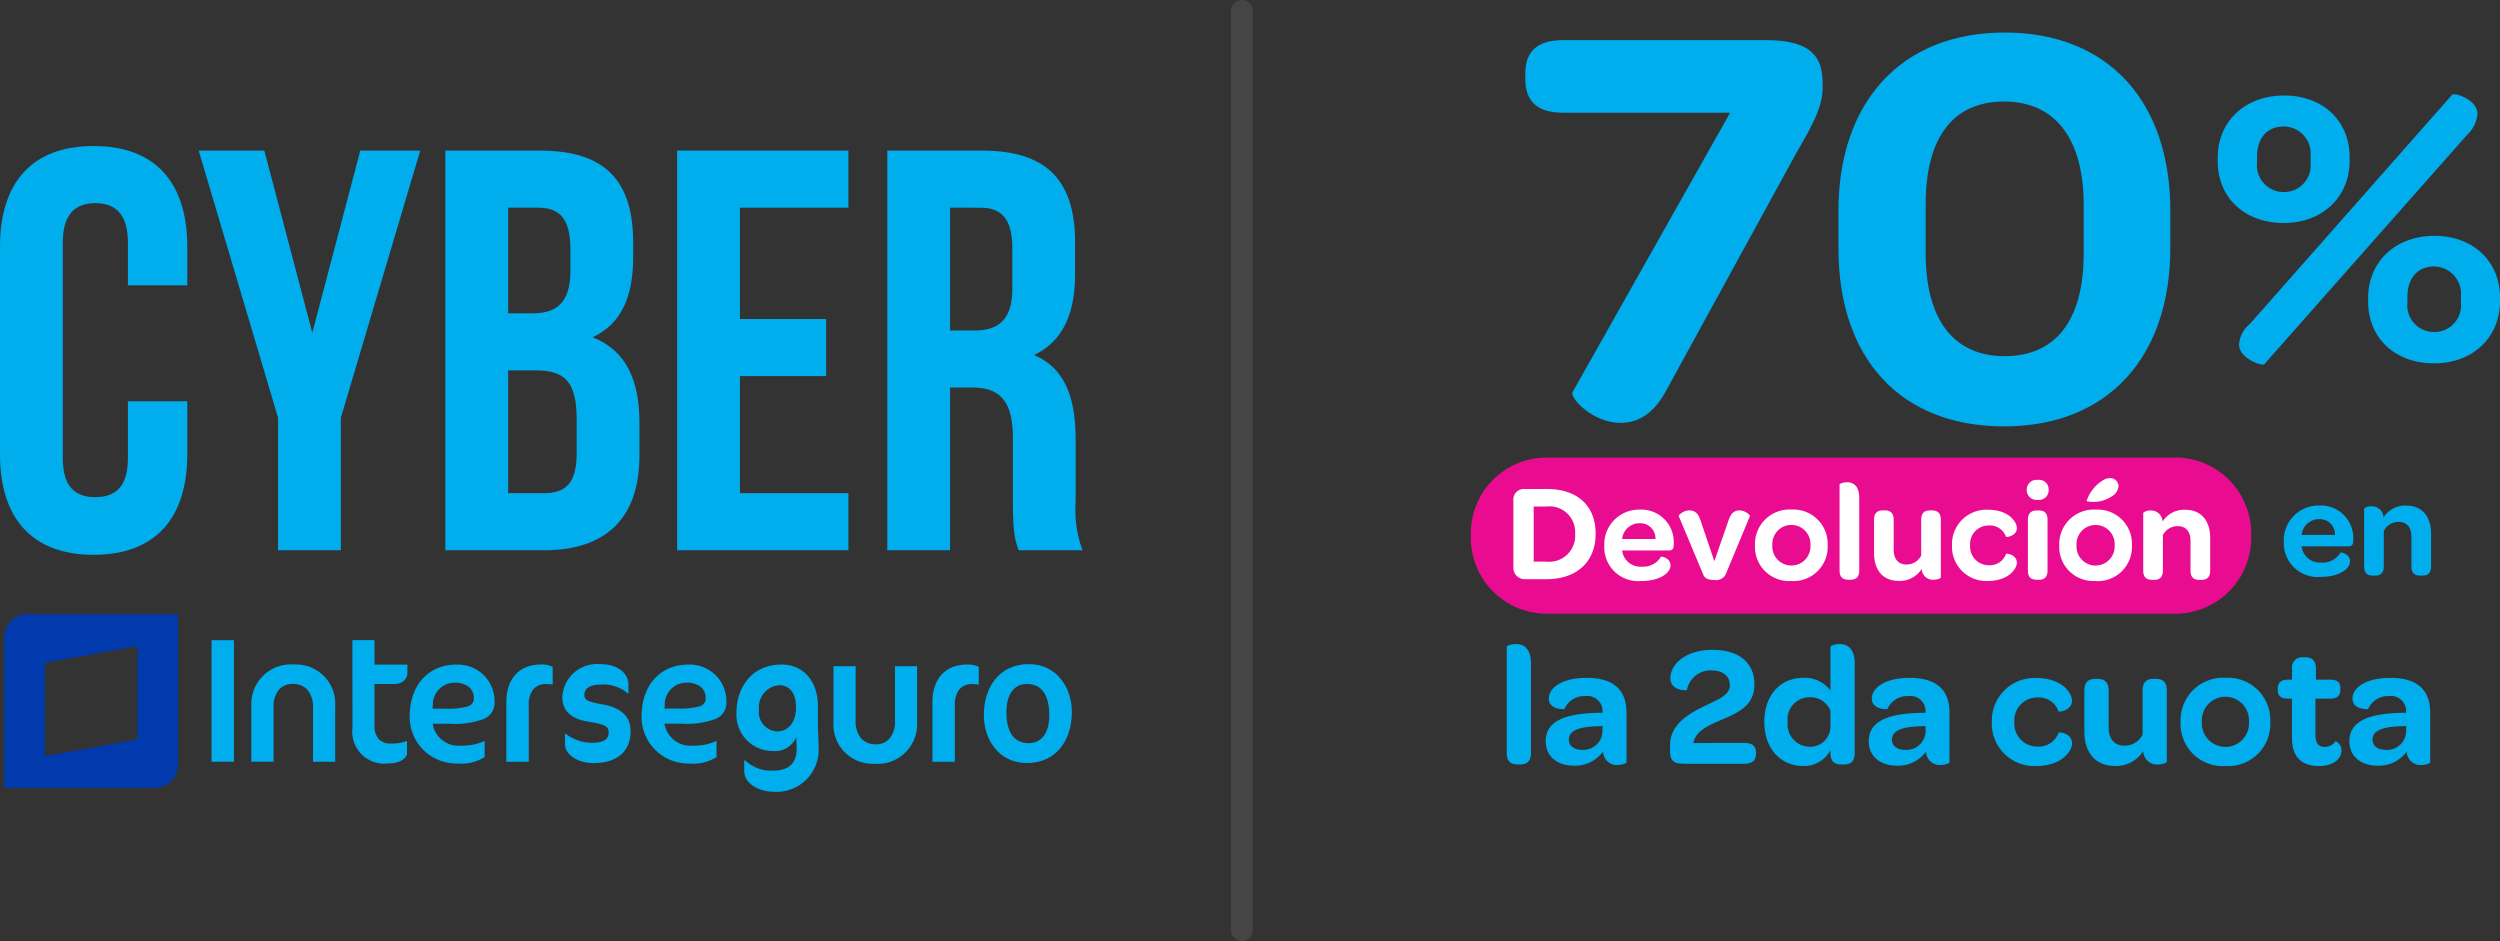 <svg xmlns="http://www.w3.org/2000/svg" width="231.125" height="87" viewBox="0 0 231.125 87"><rect x="0" y="0" width="231.125" height="87" fill="#333333" stroke="none"/><defs><style>.a{fill:#00aded;}.b{fill:none;stroke:#707070;stroke-linecap:round;stroke-width:2px;opacity:0.3;}.c{fill:#ea0c90;}.d{fill:#fff;}.e{fill:#003aad;fill-rule:evenodd;}</style></defs><g transform="translate(-1556.691 -776.5)"><g transform="translate(1556.691 790)"><path class="a" d="M1318.089,346.971v4.909c0,5.912-2.956,9.29-8.656,9.29s-8.657-3.378-8.657-9.29V332.667c0-5.912,2.956-9.29,8.657-9.29s8.656,3.378,8.656,9.29v3.589H1312.6V332.3c0-2.639-1.161-3.642-3.009-3.642s-3.009,1-3.009,3.642V352.25c0,2.639,1.161,3.589,3.009,3.589s3.009-.95,3.009-3.589v-5.278Z" transform="translate(-1300.776 -323.377)"/><path class="a" d="M1371.283,349.533l-7.337-24.7h6.07l4.434,16.838,4.434-16.838h5.542l-7.337,24.7v12.246h-5.806Z" transform="translate(-1345.577 -324.407)"/><path class="a" d="M1459.728,333.328v1.32c0,3.8-1.161,6.228-3.747,7.443,3.114,1.214,4.328,4.011,4.328,7.918v3.009c0,5.7-3.008,8.762-8.815,8.762h-9.131V324.83h8.762C1457.141,324.83,1459.728,327.627,1459.728,333.328Zm-11.56-3.22v9.765h2.27c2.164,0,3.484-.95,3.484-3.906v-2.059c0-2.639-.9-3.8-2.956-3.8Zm0,15.043V356.5h3.325c1.953,0,3.009-.9,3.009-3.642v-3.22c0-3.431-1.108-4.487-3.748-4.487Z" transform="translate(-1401.19 -324.407)"/><path class="a" d="M1521.863,340.4h7.97v5.278h-7.97V356.5h10.029v5.278h-15.835V324.83h15.835v5.278h-10.029Z" transform="translate(-1453.455 -324.407)"/><path class="a" d="M1595,361.779c-.317-.95-.528-1.531-.528-4.54v-5.806c0-3.431-1.161-4.7-3.8-4.7h-2.006v15.043h-5.806V324.83h8.762c6.018,0,8.6,2.8,8.6,8.5v2.9c0,3.8-1.214,6.281-3.8,7.5,2.9,1.214,3.853,4.012,3.853,7.865v5.7a10.884,10.884,0,0,0,.634,4.487Zm-6.334-31.671v11.349h2.27c2.164,0,3.484-.95,3.484-3.906v-3.642c0-2.639-.9-3.8-2.956-3.8Z" transform="translate(-1500.83 -324.407)"/></g><line class="b" y1="85" transform="translate(1671.5 777.5)"/><path class="a" d="M7.018-69.074c-.325.541,1.84,2.868,4.437,2.868,1.461,0,2.922-.7,4.112-2.814L27.689-91.152c.974-1.732,2.435-4,2.435-5.953v-.487c0-2.11-.7-4-5.195-4H6.152c-2.273,0-3.517.92-3.517,3.085v.487c0,2.219,1.245,3.139,3.517,3.139H21.574ZM46.9-65.881c9.578,0,15.368-6.385,15.368-16.5v-3.463c0-10.119-5.79-16.451-15.314-16.451S31.585-95.915,31.585-85.8v3.463C31.585-72.158,37.32-65.881,46.9-65.881Zm.054-6.494c-4.708,0-7.305-3.355-7.305-9.524V-86.39c0-6.223,2.543-9.524,7.251-9.524s7.359,3.409,7.359,9.578v4.491C54.257-75.676,51.66-72.375,46.952-72.375Z" transform="translate(1695.069 881.801)"/><path class="a" d="M8.167-64.014c3.569,0,6.1-2.379,6.1-5.763v-.3c0-3.383-2.454-5.725-6.06-5.725S2.07-73.42,2.07-70.037v.3C2.07-66.356,4.561-64.014,8.167-64.014ZM6.382-50.964,25.119-72.156a3.016,3.016,0,0,0,.967-1.933c0-1.338-2.119-2.008-2.342-1.785L5.044-54.682a2.654,2.654,0,0,0-1,1.9C4.04-51.485,6.2-50.741,6.382-50.964Zm15.688-.074c3.569,0,6.1-2.379,6.1-5.763v-.3c0-3.383-2.491-5.725-6.06-5.725-3.606,0-6.134,2.379-6.134,5.763v.3C15.974-53.381,18.465-51.039,22.071-51.039ZM8.2-66.876a2.477,2.477,0,0,1-2.491-2.751v-.558c0-1.747,1-2.751,2.454-2.751a2.5,2.5,0,0,1,2.491,2.751v.558A2.471,2.471,0,0,1,8.2-66.876Zm13.9,12.938a2.465,2.465,0,0,1-2.491-2.714v-.558c0-1.747,1-2.788,2.454-2.788a2.53,2.53,0,0,1,2.491,2.788v.558A2.458,2.458,0,0,1,22.108-53.938Z" transform="translate(1759.648 861.131)"/><g transform="translate(1692.671 818.803)"><g transform="translate(0 0)"><path class="c" d="M1402.948,570.068h-58.529a7.019,7.019,0,0,1-6.805-7.215h0a7.019,7.019,0,0,1,6.805-7.215h58.529a7.019,7.019,0,0,1,6.805,7.215h0A7.019,7.019,0,0,1,1402.948,570.068Z" transform="translate(-1337.614 -555.638)"/></g></g><path class="a" d="M-38.878-14.245A1.611,1.611,0,0,1-37.266-15.7a1.4,1.4,0,0,1,1.47,1.457Zm0,1.057h4.333c.335,0,.426-.181.438-.5v-.129a3,3,0,0,0-3.133-3.146,3.212,3.212,0,0,0-3.288,3.34,3.132,3.132,0,0,0,3.4,3.262c1.754,0,2.721-.761,2.721-1.431,0-.735-.864-.851-.877-.825a1.9,1.9,0,0,1-1.779.928A1.7,1.7,0,0,1-38.878-13.188Zm7.569-2.669a1.068,1.068,0,0,0-1.109-1.032,1.008,1.008,0,0,0-.683.206v5.338c0,.671.335.864.825.864h.193c.464,0,.8-.206.8-.864v-3.275a1.526,1.526,0,0,1,1.393-.825c.735,0,1.161.516,1.161,1.354v2.747c0,.671.335.864.825.864h.193c.464,0,.8-.206.8-.864v-3.017c0-1.444-.7-2.6-2.347-2.6A2.361,2.361,0,0,0-31.309-15.857ZM-111.352,6.978h.239c.573,0,.988-.255.988-1.067V-2.356c0-1.45-.733-1.8-1.4-1.8-.446,0-.844.175-.844.255V5.911C-112.371,6.739-111.941,6.978-111.352,6.978Zm5.941-1.354c-.749,0-1.211-.366-1.211-.94,0-.844.924-1.195,2.692-1.242l.414-.016v.446A1.756,1.756,0,0,1-105.41,5.624Zm1.9-3.425h-.255c-3.409.048-5,.86-5,2.644,0,1.322.988,2.246,2.612,2.246a3.179,3.179,0,0,0,2.692-1.306,1.264,1.264,0,0,0,1.322,1.242c.43,0,.844-.143.844-.255v-4.6c0-2.087-1.211-3.2-3.664-3.2-2.373,0-3.52.956-3.52,1.927,0,1.035,1.45.988,1.45.956A1.989,1.989,0,0,1-105.108.655,1.409,1.409,0,0,1-103.515,2.2ZM-95.12,5C-94.9,3.9-93.83,3.41-92.4,2.8c1.513-.637,2.931-1.322,2.931-3.218,0-1.991-1.4-3.2-3.871-3.2-2.533,0-3.9,1.354-3.9,2.628C-97.239.193-95.71.145-95.71.1a2.21,2.21,0,0,1,2.23-1.816c1.115,0,1.736.51,1.736,1.386,0,.908-1.083,1.306-2.357,1.911-1.465.717-3.17,1.688-3.17,3.648V5.72c0,.956.366,1.195,1.418,1.195h5.416c.8,0,1.115-.335,1.115-.94v-.1c0-.573-.319-.892-1.115-.892C-91.138,4.987-93.528,4.987-95.12,5ZM-82.441,3.49A1.865,1.865,0,0,1-84.4,5.338,2.062,2.062,0,0,1-86.392,3.06,2.03,2.03,0,0,1-84.369.766a1.972,1.972,0,0,1,1.927,1.242Zm0-3.345a2.956,2.956,0,0,0-2.485-1.179c-2.15,0-3.632,1.609-3.632,4.078,0,2.437,1.5,4.078,3.6,4.078a2.776,2.776,0,0,0,2.517-1.465v.255c0,.828.414,1.067,1.019,1.067h.239c.573,0,.988-.255.988-1.067V-2.356c0-1.45-.733-1.8-1.4-1.8-.446,0-.844.175-.844.255Zm6.9,5.48c-.749,0-1.211-.366-1.211-.94,0-.844.924-1.195,2.692-1.242l.414-.016v.446A1.756,1.756,0,0,1-75.544,5.624Zm1.9-3.425H-73.9c-3.409.048-5,.86-5,2.644,0,1.322.988,2.246,2.612,2.246A3.179,3.179,0,0,0-73.6,5.784a1.264,1.264,0,0,0,1.322,1.242c.43,0,.844-.143.844-.255v-4.6c0-2.087-1.211-3.2-3.664-3.2-2.373,0-3.52.956-3.52,1.927,0,1.035,1.45.988,1.45.956A1.989,1.989,0,0,1-75.242.655,1.409,1.409,0,0,1-73.649,2.2Zm10.226,4.922c2.326,0,3.313-1.354,3.313-2.087,0-.956-1.211-1.083-1.242-1a1.964,1.964,0,0,1-1.975,1.29,2.129,2.129,0,0,1-2.118-2.278A2.116,2.116,0,0,1-63.327.782a1.936,1.936,0,0,1,1.975,1.29c.048.08,1.242-.08,1.242-.988,0-.733-.94-2.1-3.313-2.1a3.932,3.932,0,0,0-4.094,4.062A3.918,3.918,0,0,0-63.423,7.122Zm9.892-1.37a1.27,1.27,0,0,0,1.338,1.227c.462,0,.844-.175.844-.255V.145c0-.828-.414-1.083-1.019-1.083h-.223c-.589,0-1,.271-1,1.083V4.223a1.865,1.865,0,0,1-1.673,1.019c-.94,0-1.465-.637-1.465-1.673V.145c0-.828-.43-1.083-1.019-1.083h-.239c-.573,0-.988.271-.988,1.083V3.9c0,1.8.844,3.218,2.883,3.218A2.952,2.952,0,0,0-53.531,5.752Zm7.6,1.37A3.9,3.9,0,0,0-41.776,3.06,3.913,3.913,0,0,0-45.9-1.034a3.939,3.939,0,0,0-4.173,4.078A3.9,3.9,0,0,0-45.933,7.122Zm.016-1.768A2.178,2.178,0,0,1-48.1,3.044,2.183,2.183,0,0,1-45.917.718,2.184,2.184,0,0,1-43.751,3.06,2.171,2.171,0,0,1-45.917,5.354Zm6.132-4.46V4.462c0,1.752.8,2.66,2.517,2.66,1.274,0,2.055-.637,2.055-1.418a.878.878,0,0,0-.542-.876,1.219,1.219,0,0,1-1,.526c-.605,0-.86-.382-.86-1.147V.893h1.37c.653,0,.94-.287.94-.828V-.062c0-.526-.271-.8-.908-.8h-1.354v-.988c0-.828-.4-1.083-1-1.083h-.191a.943.943,0,0,0-1.019,1.083v.988h-.382c-.637,0-.94.287-.94.828V.113c0,.51.3.781.94.781Zm8.665,4.731c-.749,0-1.211-.366-1.211-.94,0-.844.924-1.195,2.692-1.242l.414-.016v.446A1.756,1.756,0,0,1-31.12,5.624Zm1.9-3.425h-.255c-3.409.048-5,.86-5,2.644,0,1.322.988,2.246,2.612,2.246a3.179,3.179,0,0,0,2.692-1.306,1.264,1.264,0,0,0,1.322,1.242c.43,0,.844-.143.844-.255v-4.6c0-2.087-1.211-3.2-3.664-3.2-2.373,0-3.52.956-3.52,1.927,0,1.035,1.449.988,1.449.956A1.989,1.989,0,0,1-30.817.655,1.409,1.409,0,0,1-29.224,2.2Z" transform="translate(1808.356 840.197)"/><path class="d" d="M-83.7-15.3h2c2.811,0,4.552-1.612,4.552-4.2s-1.689-4.139-4.5-4.139h-2.1a.969.969,0,0,0-1.006,1.057v6.241A1.043,1.043,0,0,0-83.7-15.3Zm.825-1.625v-5.093h1.186a2.378,2.378,0,0,1,2.643,2.527,2.4,2.4,0,0,1-2.669,2.566Zm8.175-2.089a1.611,1.611,0,0,1,1.612-1.457,1.4,1.4,0,0,1,1.47,1.457Zm0,1.057h4.333c.335,0,.426-.181.438-.5v-.129a3,3,0,0,0-3.133-3.146,3.212,3.212,0,0,0-3.288,3.34,3.132,3.132,0,0,0,3.4,3.262c1.754,0,2.721-.761,2.721-1.431,0-.735-.864-.851-.877-.825a1.9,1.9,0,0,1-1.779.928A1.7,1.7,0,0,1-74.7-17.958Zm7.247-2.785c-.232-.722-.593-.916-1.032-.916-.542,0-1.019.426-.98.529l2.282,5.442c.155.374.58.464,1.019.464a1.023,1.023,0,0,0,1.019-.477l2.257-5.429c.039-.1-.426-.529-.98-.529-.387,0-.761.193-.993.916l-1.315,3.778Zm8.394,5.609A3.155,3.155,0,0,0-55.7-18.422a3.168,3.168,0,0,0-3.34-3.314,3.189,3.189,0,0,0-3.378,3.3A3.154,3.154,0,0,0-59.063-15.134Zm.013-1.431a1.764,1.764,0,0,1-1.767-1.87,1.767,1.767,0,0,1,1.767-1.883,1.768,1.768,0,0,1,1.754,1.9A1.757,1.757,0,0,1-59.05-16.565Zm5.274,1.315h.193c.464,0,.8-.206.8-.864v-6.692c0-1.173-.593-1.457-1.135-1.457-.361,0-.683.142-.683.206v7.943C-54.6-15.443-54.254-15.25-53.776-15.25Zm6.77-.993a1.028,1.028,0,0,0,1.083.993c.374,0,.683-.142.683-.206v-5.326c0-.671-.335-.877-.825-.877h-.181c-.477,0-.812.219-.812.877v3.3a1.51,1.51,0,0,1-1.354.825c-.761,0-1.186-.516-1.186-1.354v-2.772c0-.671-.348-.877-.825-.877h-.193c-.464,0-.8.219-.8.877v3.043c0,1.457.683,2.6,2.334,2.6A2.39,2.39,0,0,0-47.007-16.243Zm6.112,1.109c1.883,0,2.682-1.1,2.682-1.689,0-.774-.98-.877-1.006-.812a1.59,1.59,0,0,1-1.6,1.044,1.724,1.724,0,0,1-1.715-1.844,1.713,1.713,0,0,1,1.715-1.831,1.568,1.568,0,0,1,1.6,1.044c.039.064,1.006-.064,1.006-.8,0-.593-.761-1.7-2.682-1.7a3.183,3.183,0,0,0-3.314,3.288A3.172,3.172,0,0,0-40.895-15.134Zm4.616-7.5a.89.89,0,0,0,1.006-.928.881.881,0,0,0-1.006-.916.9.9,0,0,0-1.019.916A.9.9,0,0,0-36.279-22.638Zm-.09,7.389h.193c.464,0,.8-.206.8-.864v-4.668c0-.671-.322-.877-.812-.877h-.193c-.464,0-.812.219-.812.877v4.668C-37.194-15.443-36.846-15.25-36.369-15.25Zm5.429.116a3.155,3.155,0,0,0,3.365-3.288,3.168,3.168,0,0,0-3.34-3.314,3.189,3.189,0,0,0-3.378,3.3A3.154,3.154,0,0,0-30.94-15.134Zm.013-1.431a1.764,1.764,0,0,1-1.767-1.87,1.767,1.767,0,0,1,1.767-1.883,1.768,1.768,0,0,1,1.754,1.9A1.757,1.757,0,0,1-30.927-16.565Zm-.838-5.957a3,3,0,0,0,2.321-.438,1.205,1.205,0,0,0,.632-.98.763.763,0,0,0-.825-.709,1.208,1.208,0,0,0-.645.219A3.577,3.577,0,0,0-31.765-22.522Zm7.028,1.9a1.068,1.068,0,0,0-1.109-1.032,1.008,1.008,0,0,0-.683.206v5.338c0,.671.335.864.825.864h.193c.464,0,.8-.206.8-.864v-3.275a1.526,1.526,0,0,1,1.393-.825c.735,0,1.161.516,1.161,1.354v2.747c0,.671.335.864.825.864h.193c.464,0,.8-.206.8-.864v-3.017c0-1.444-.7-2.6-2.347-2.6A2.361,2.361,0,0,0-24.738-20.627Z" transform="translate(1781.357 845.346)"/><g transform="translate(1557.095 833.279)"><g transform="translate(19.15 2.408)"><path class="a" d="M1390.667,482.74c-2.526,0-4.317,1.823-4.325,4.778a4.3,4.3,0,0,0,4.341,4.364,4.12,4.12,0,0,0,2.589-.59V489.8a5.008,5.008,0,0,1-2.171.436,2.428,2.428,0,0,1-2.616-1.922l-.015-.106h1.579a7.673,7.673,0,0,0,3.191-.46,1.621,1.621,0,0,0,.947-1.625,3.382,3.382,0,0,0-3.519-3.38m1.028,3.872a7.192,7.192,0,0,1-2.132.2h-1.1l.006-.1.016-.3a2.012,2.012,0,0,1,1.983-2,2.148,2.148,0,0,1,1.3.355,1.293,1.293,0,0,1,.5,1.08.736.736,0,0,1-.569.758m3.579-.463v5.581h2.072v-5.18a2.29,2.29,0,0,1,.422-1.526,1.527,1.527,0,0,1,1.226-.477,3.381,3.381,0,0,1,.563.045v-1.641a2.3,2.3,0,0,0-1.048-.216c-2.321,0-3.227,1.648-3.235,3.413m-27.253,5.581h2.069V480.487h-2.069Zm7.648-8.989a3.656,3.656,0,0,0-3.972,3.746v5.243h2.057v-5.092a2.357,2.357,0,0,1,.477-1.545,1.588,1.588,0,0,1,1.254-.557,1.789,1.789,0,0,1,1.413.551,2.541,2.541,0,0,1,.5,1.716v4.927h2.054V486.6a3.625,3.625,0,0,0-3.787-3.865m7.423-2.253h-2.047l.007,8.112a2.946,2.946,0,0,0,3.286,3.283c.95,0,1.521-.311,1.757-.805V489.8a3.776,3.776,0,0,1-1.488.236,1.471,1.471,0,0,1-1.118-.4,1.846,1.846,0,0,1-.4-1.3v-3.8h1.793c.876,0,1.243-.559,1.247-.973v-.822h-3.04Z" transform="translate(-1368.021 -480.487)"/><path class="a" d="M1511.647,493.241a1.621,1.621,0,0,0,.948-1.625,3.382,3.382,0,0,0-3.518-3.38c-2.527,0-4.318,1.823-4.324,4.778a4.3,4.3,0,0,0,4.339,4.364,4.126,4.126,0,0,0,2.59-.59v-1.495a5.015,5.015,0,0,1-2.171.436,2.428,2.428,0,0,1-2.617-1.922l-.015-.106h1.579a7.661,7.661,0,0,0,3.19-.46m-4.776-.936.008-.1.015-.3a2.012,2.012,0,0,1,1.98-2,2.143,2.143,0,0,1,1.3.355,1.284,1.284,0,0,1,.5,1.08.736.736,0,0,1-.569.758,7.19,7.19,0,0,1-2.132.2Z" transform="translate(-1464.992 -485.982)"/><path class="a" d="M1597.217,491.631v5.581h2.074v-5.18a2.29,2.29,0,0,1,.422-1.526,1.53,1.53,0,0,1,1.225-.477,3.371,3.371,0,0,1,.564.045v-1.641a2.3,2.3,0,0,0-1.05-.215c-2.32,0-3.226,1.648-3.235,3.413" transform="translate(-1530.569 -485.97)"/><path class="a" d="M1482.442,497.25c-1.512,0-2.639-.826-2.639-1.718v-.99h.076a3.944,3.944,0,0,0,2.469.828c1.007,0,1.494-.308,1.494-.958,0-.5-.29-.744-1.709-.956-1.736-.259-2.573-.989-2.573-2.318a3.2,3.2,0,0,1,3.489-3.033c1.863,0,2.623,1.021,2.623,1.864v.826h-.076a3.46,3.46,0,0,0-2.347-.809c-1.251,0-1.647.4-1.647.972,0,.439.244.617,1.647.859,1.7.292,2.62,1.086,2.62,2.482,0,1.849-1.22,2.95-3.427,2.95" transform="translate(-1447.125 -485.89)"/><path class="a" d="M1542.479,494.7c.015.356.033.827.033,1.118a3.891,3.891,0,0,1-4.025,4.151c-1.693,0-2.851-.874-2.851-1.913v-.99h.091a3.507,3.507,0,0,0,2.609.94c1.476,0,2.146-.745,2.146-2.011,0-.128,0-.307-.014-.455,0-.128-.014-.356-.014-.436v-.21a2.1,2.1,0,0,1-2.118,1.3,3.345,3.345,0,0,1-3.416-3.536c0-2.464,1.522-4.459,4.175-4.459,2.045,0,3.354,1.59,3.354,3.829v1.491c0,.292.015.794.031,1.184m-5.473-2.318a1.773,1.773,0,0,0,1.647,2c1.031,0,1.77-.819,1.77-2.227,0-1.376-.649-2.048-1.553-2.048a2.039,2.039,0,0,0-1.864,2.277" transform="translate(-1486.387 -485.951)"/><path class="a" d="M1617.728,488.1c2.523,0,3.975,2.107,3.975,4.428,0,2.626-1.452,4.717-4.163,4.717-2.524,0-3.975-2.091-3.975-4.41,0-2.628,1.451-4.735,4.162-4.735m-.189,1.835c-1.25,0-1.885,1.081-1.885,2.586,0,1.807.636,2.89,2.077,2.89,1.267,0,1.885-1.083,1.885-2.57,0-1.824-.651-2.906-2.077-2.906" transform="translate(-1542.164 -485.89)"/><path class="a" d="M1569.531,497.763a3.655,3.655,0,0,0,3.958-3.76v-5.26h-2.048v5.111a2.374,2.374,0,0,1-.477,1.548,1.578,1.578,0,0,1-1.249.561,1.779,1.779,0,0,1-1.41-.554,2.558,2.558,0,0,1-.5-1.722l0-4.944h-2.048v5.143a3.624,3.624,0,0,0,3.776,3.878" transform="translate(-1508.256 -486.341)"/></g><path class="e" d="M1304.309,472.207a2.144,2.144,0,0,0-2.144,2.144v13.908h13.91a2.145,2.145,0,0,0,2.145-2.145l0-13.907Zm10.161,11.585-8.555,1.546V476.7l8.555-1.546Z" transform="translate(-1302.165 -472.207)"/></g></g></svg>